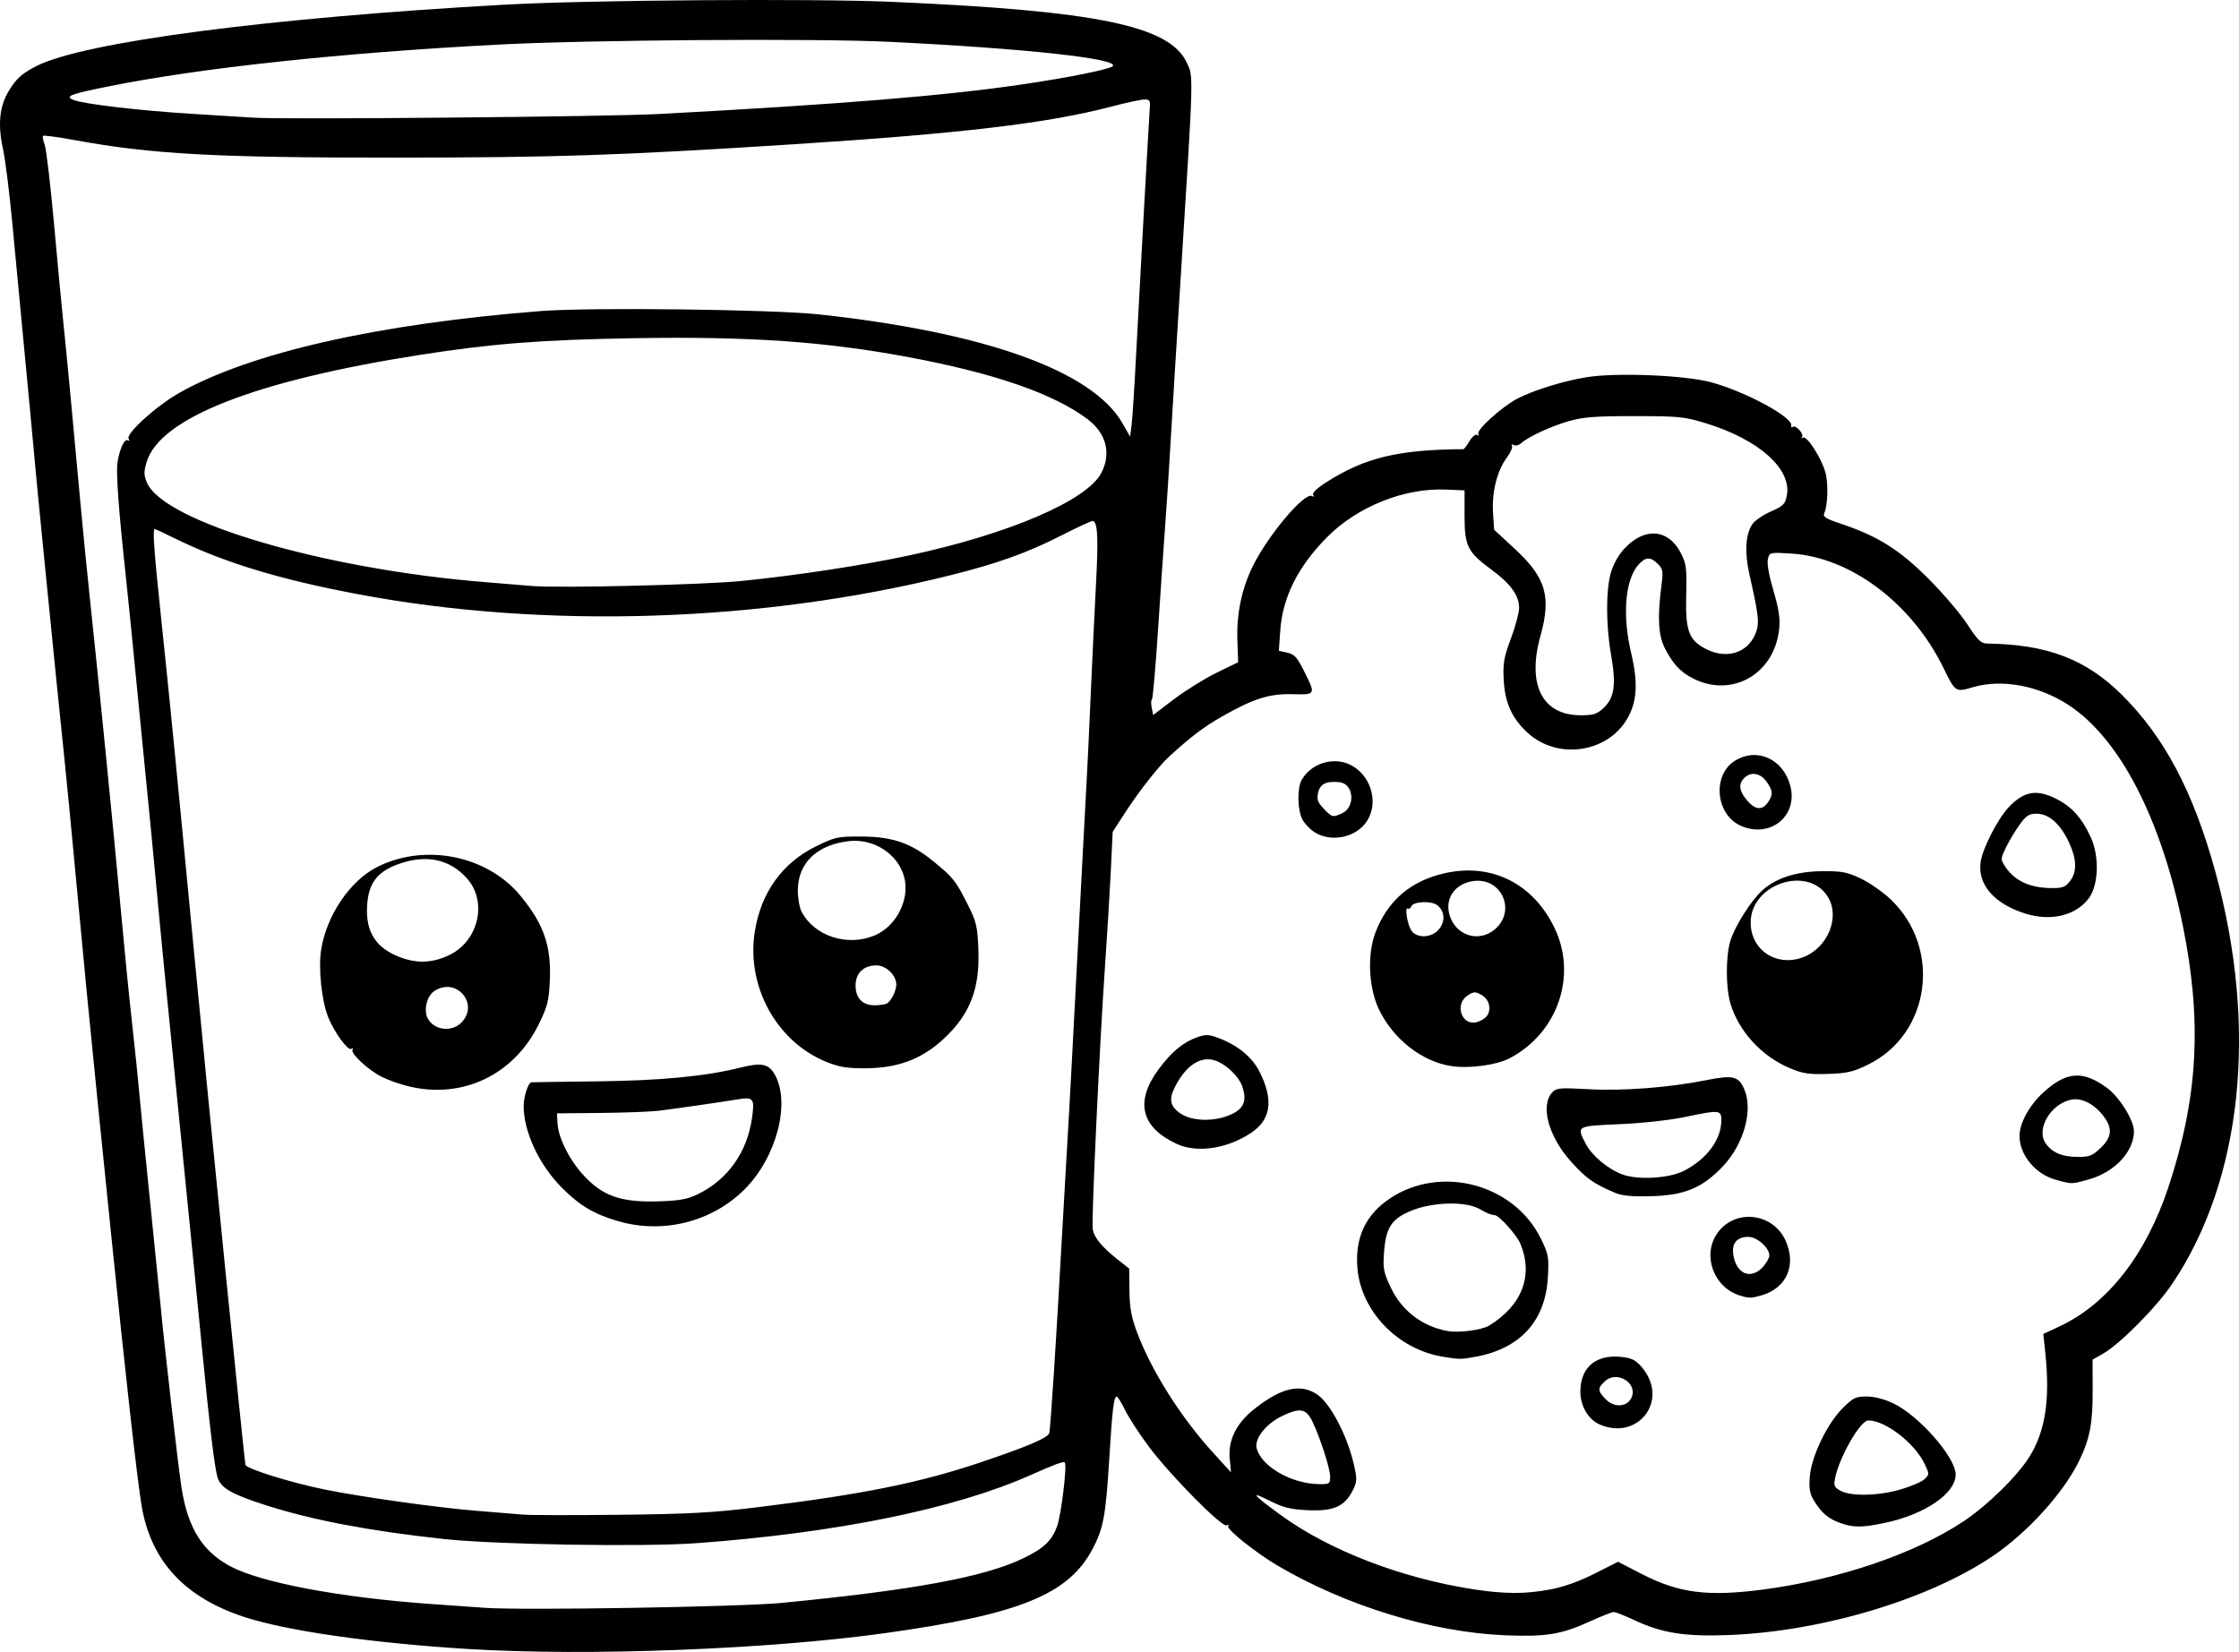 <?xml version="1.0" encoding="UTF-8" standalone="no"?>
<!-- Created with Inkscape (http://www.inkscape.org/) -->

<svg
   width="222.569mm"
   height="164.25mm"
   viewBox="0 0 222.569 164.25"
   version="1.1"
   id="svg1"
   xml:space="preserve"
   xmlns="http://www.w3.org/2000/svg"
   xmlns:svg="http://www.w3.org/2000/svg"><defs
     id="defs1"><clipPath
       clipPathUnits="userSpaceOnUse"
       id="clipPath17"><path
         id="path18"
         style="fill:#ff0000;fill-opacity:1;fill-rule:nonzero;stroke:none;stroke-width:0.265"
         d="M -25.235,37.243 V 270.912 H 238.3 V 37.243 Z M 163.009,61.136 c 1.006,0.01 2.012,0.129 3.007,0.274 0.095,0.012 0.188,0.03 0.283,0.043 1.4,-0.11 2.802,-0.196 4.205,-0.251 1.046,-0.04 2.092,-0.049 3.139,-0.056 1.056,-0.034 2.105,0.112 3.154,0.211 0.839,0.079 1.683,0.092 2.525,0.109 1.194,0.018 2.388,0.022 3.582,0.026 1.478,0.005 2.575,0.376 3.373,0.907 5.815,-0.016 6.055,6.055 -0.154,6.517 -1.171,0.087 -2.342,0.197 -3.518,0.166 -1.766,-0.009 -3.532,-0.019 -5.297,-0.057 -1.643,-0.04 -3.288,-0.093 -4.925,-0.254 -1.294,-0.131 -2.587,-0.268 -3.882,-0.393 -0.127,-0.018 -0.252,-0.04 -0.379,-0.058 -0.296,0.032 -0.607,0.05 -0.937,0.05 h -1.526 -2.65 c -0.333,0 -0.649,-0.018 -0.948,-0.051 -1.016,0.085 -2.03,0.193 -3.048,0.244 -1.672,0.062 -3.343,0.18 -5.016,0.169 -6.446,-0.044 -6.446,-6.545 0,-6.512 1.593,0.008 3.184,-0.105 4.776,-0.164 0.123,-0.007 0.246,-0.019 0.369,-0.03 0.355,-0.159 0.753,-0.289 1.2,-0.379 0.723,-0.302 1.567,-0.523 2.667,-0.512 z" /></clipPath><clipPath
       clipPathUnits="userSpaceOnUse"
       id="clipPath40"><path
         id="path41"
         style="fill:#ff0000;fill-opacity:1;fill-rule:nonzero;stroke:none;stroke-width:0.265"
         d="M -19.272,65.912 V 212.423 H 205.012 V 65.912 Z m 87.23,18.253 c 0.602,-0.005 1.296,0.076 2.08,0.261 2.779,0.656 5.139,2.407 7.503,3.93 2.163,1.483 1.106,0.742 3.171,2.22 5.243,3.75 1.45,9.049 -3.79,5.295 C 75.012,94.502 75.981,95.183 74.013,93.828 72.975,93.159 72.225,92.667 71.188,92.029 70.534,91.628 69.788,91.188 69.117,90.871 64.016,88.465 63.743,84.201 67.958,84.164 Z M 189.154,131.841 c 4.41,-0.007 5.151,4.973 -0.256,6.576 -0.157,0.046 -0.313,0.093 -0.47,0.139 -1.216,0.359 -2.451,0.637 -3.695,0.878 -1.86,0.329 -3.71,0.713 -5.572,1.029 -1.86,0.321 -3.742,0.494 -5.593,0.871 -2.626,0.488 -5.265,0.862 -7.932,1.051 -2.235,0.193 -4.466,0.449 -6.706,0.579 -6.435,0.375 -6.426,-6 0,-6.512 2.05,-0.163 4.096,-0.378 6.145,-0.555 2.456,-0.17 4.885,-0.517 7.303,-0.966 1.871,-0.399 3.78,-0.549 5.66,-0.884 1.858,-0.316 3.703,-0.697 5.559,-1.026 0.998,-0.204 1.994,-0.411 2.97,-0.706 0.16,-0.047 0.319,-0.095 0.479,-0.142 0.773,-0.229 1.477,-0.332 2.107,-0.333 z M -5.753,148.162 c 0.856,-0.025 1.855,0.171 2.957,0.667 1.863,0.838 3.39,2.214 4.902,3.556 4.821,4.279 0.463,9.164 -4.335,4.859 -1.076,-0.965 -2.14,-2 -3.479,-2.591 -4.792,-2.115 -3.755,-6.383 -0.045,-6.492 z m 81.81,13.64 c 1.098,0.023 2.406,0.557 3.718,1.808 0.829,0.79 1.644,1.596 2.453,2.409 1.493,1.5 1.985,2.996 1.83,4.176 1.492,0.035 3.032,1.431 3.386,4.364 l 0.054,0.449 c 0.774,6.4 -5.725,7.172 -6.466,0.768 -0.011,-0.099 -0.023,-0.198 -0.035,-0.297 -0.138,-1.196 -0.026,-2.2 0.251,-3.001 -1.083,-0.041 -2.359,-0.582 -3.636,-1.866 -0.805,-0.809 -1.616,-1.612 -2.442,-2.398 -3.356,-3.194 -1.92,-6.472 0.886,-6.413 z m -60.033,6.896 c 1.003,0.036 2.189,0.489 3.432,1.515 1.409,1.163 2.99,2.109 4.528,3.091 1.61,1.01 3.261,1.95 4.938,2.844 5.688,3.033 2.616,8.785 -3.068,5.744 -1.824,-0.976 -3.623,-1.997 -5.374,-3.1 -1.732,-1.107 -3.504,-2.183 -5.091,-3.494 -3.728,-3.078 -2.372,-6.708 0.636,-6.599 z" /></clipPath><clipPath
       clipPathUnits="userSpaceOnUse"
       id="clipPath86"><path
         id="path87"
         style="fill:#ff0000;fill-opacity:1;fill-rule:nonzero;stroke:none;stroke-width:0.265"
         d="M 114.73,75.258 V 249.265 H 351.201 V 75.258 Z m 48.224,8.32 c 6.446,-0.039 6.304,5.165 0,6.512 -0.813,0.174 -1.54,0.717 -2.247,1.133 -0.809,0.545 -0.407,0.264 -1.204,0.843 -1.746,1.27 -3.327,1.503 -4.475,1.131 -0.209,0.2 -0.416,0.403 -0.625,0.602 -0.488,0.499 -0.985,0.989 -1.466,1.495 -4.438,4.675 -9.168,0.167 -4.714,-4.492 0.561,-0.587 1.135,-1.161 1.708,-1.736 1.328,-1.253 2.695,-2.489 4.459,-3.087 0.954,-0.323 1.804,-0.459 2.536,-0.448 0.193,0.003 0.375,0.019 0.552,0.041 1.698,-0.993 3.451,-1.981 5.476,-1.994 z m 85.156,17.536 c 2.694,-0.072 4.702,3.817 1.27,6.929 -0.14,0.127 -0.28,0.254 -0.42,0.38 -4.775,4.331 -7.552,0.339 -4.067,-5.084 0.008,-0.012 0.016,-0.025 0.024,-0.037 0.98,-1.525 2.139,-2.16 3.194,-2.188 z m -25.824,41.776 c 0.757,-0.01 1.699,0.425 2.663,1.473 0.339,0.369 0.639,0.768 0.937,1.169 1.382,1.854 1.101,3.478 0.138,4.149 0.556,0.584 1.07,1.368 1.458,2.462 0.389,1.096 0.564,2.248 0.718,3.398 0.15,0.331 0.287,0.691 0.407,1.088 0.449,1.49 0.6,3.048 0.77,4.589 0.709,6.407 -5.769,7.121 -6.472,0.713 -0.093,-0.849 -0.174,-1.704 -0.328,-2.545 -0.35,-0.65 -0.623,-1.447 -0.75,-2.438 -0.108,-0.844 -0.202,-1.7 -0.442,-2.519 -0.846,-2.883 -0.04,-4.875 1.273,-5.586 -0.161,-0.17 -0.319,-0.36 -0.474,-0.572 -0.161,-0.22 -0.332,-0.432 -0.492,-0.652 -1.847,-2.531 -1.074,-4.707 0.593,-4.729 z m -94.298,13.526 c 1.86,-0.056 3.519,2.228 2.719,5.971 -0.477,2.233 -0.591,4.528 -0.743,6.801 -0.118,2.091 -0.064,1.068 -0.163,3.069 -0.319,6.438 -6.823,6.116 -6.503,-0.322 0.103,-2.069 0.046,-1.009 0.17,-3.182 0.195,-2.897 0.319,-5.85 1.143,-8.651 0.739,-2.512 2.105,-3.647 3.378,-3.685 z m 212.175,26.376 c 0.044,-0.001 0.089,-7.9e-4 0.133,0.001 0.977,0.041 2.03,0.848 2.532,2.63 0.649,2.302 0.721,4.744 0.899,7.12 0.039,0.481 0.079,0.963 0.118,1.444 0.371,4.543 -4.219,4.918 -4.589,0.375 -0.04,-0.492 -0.08,-0.983 -0.12,-1.475 -0.09,-1.209 -0.132,-1.839 -0.245,-3.045 -0.08,-0.843 -0.111,-1.808 -0.323,-2.642 -0.028,-0.109 -0.071,-0.214 -0.107,-0.321 -0.829,-2.487 0.332,-4.046 1.703,-4.087 z m -212.358,14.284 c 1.291,-0.098 2.87,0.694 4.157,2.74 1.04,1.654 2.071,3.314 3.161,4.935 1.357,1.934 2.829,3.797 4.611,5.361 1.88,1.728 3.803,3.409 5.743,5.068 1.665,1.399 3.371,2.741 5.199,3.924 1.575,1.03 3.138,2.1 4.839,2.915 1.603,0.79 3.197,1.599 4.826,2.336 1.668,0.817 3.338,1.641 5.077,2.299 1.421,0.533 2.858,1.026 4.291,1.528 1.108,0.365 2.225,0.705 3.37,0.929 1.213,0.286 2.441,0.51 3.672,0.704 1.154,0.145 2.303,0.323 3.471,0.216 1.092,-0.032 2.187,-0.06 3.272,-0.197 0.94,-0.137 1.873,-0.315 2.81,-0.47 1.113,-0.249 2.225,-0.498 3.349,-0.697 1.094,-0.191 2.163,-0.493 3.257,-0.687 1.175,-0.197 2.342,-0.44 3.508,-0.683 1.504,-0.359 3.001,-0.744 4.508,-1.092 1.062,-0.277 2.093,-0.643 3.085,-1.116 0.924,-0.417 1.834,-0.864 2.768,-1.257 0.853,-0.327 1.673,-0.731 2.489,-1.141 0.669,-0.347 1.349,-0.669 1.956,-1.122 0.662,-0.474 1.351,-0.917 2.067,-1.306 0.492,-0.315 0.975,-0.647 1.478,-0.938 0.549,-0.417 1.086,-0.851 1.651,-1.248 0.421,-0.309 0.788,-0.739 1.208,-1.067 0.446,-0.424 0.917,-0.819 1.34,-1.267 0.311,-0.401 0.667,-0.769 0.869,-1.238 0.368,-0.792 0.76,-1.581 1.318,-2.259 0.47,-0.713 0.936,-1.428 1.356,-2.173 0.547,-0.896 1.095,-1.794 1.499,-2.766 0.237,-0.529 0.469,-1.062 0.682,-1.601 -0.067,-0.346 -0.115,-0.716 -0.138,-1.114 -0.041,-0.69 -0.077,-1.38 -0.155,-2.067 -0.386,-3.403 1.247,-5.225 2.977,-5.226 1.494,-5.3e-4 3.044,1.381 3.444,4.251 0.794,0.943 1.163,2.545 0.57,4.689 -0.357,1.29 -0.892,2.515 -1.439,3.733 -0.514,1.221 -1.193,2.359 -1.879,3.488 -0.459,0.808 -0.966,1.585 -1.475,2.362 -0.365,0.424 -0.616,0.887 -0.84,1.393 -0.389,0.935 -1.026,1.719 -1.639,2.512 -0.584,0.745 -1.317,1.345 -1.998,1.996 -0.613,0.544 -1.202,1.108 -1.853,1.607 -0.519,0.371 -1.027,0.756 -1.526,1.154 -0.63,0.428 -1.276,0.832 -1.915,1.247 -0.604,0.352 -1.217,0.688 -1.778,1.108 -0.867,0.644 -1.826,1.136 -2.782,1.632 -1.017,0.521 -2.053,1.004 -3.116,1.425 -0.824,0.364 -1.637,0.755 -2.459,1.127 -1.312,0.624 -2.683,1.092 -4.082,1.472 -1.563,0.364 -3.117,0.761 -4.678,1.135 -1.307,0.279 -2.618,0.546 -3.936,0.77 -1.069,0.212 -2.124,0.482 -3.196,0.676 -1.032,0.181 -2.051,0.412 -3.073,0.641 -1.092,0.194 -2.185,0.395 -3.282,0.558 -1.335,0.182 -2.683,0.223 -4.027,0.263 -1.502,0.113 -2.991,-0.077 -4.478,-0.264 -1.454,-0.214 -2.897,-0.494 -4.329,-0.822 -1.333,-0.269 -2.635,-0.663 -3.927,-1.084 -1.52,-0.529 -3.041,-1.054 -4.549,-1.619 -1.937,-0.729 -3.798,-1.64 -5.655,-2.548 -1.634,-0.738 -3.231,-1.551 -4.839,-2.342 -1.94,-0.928 -3.73,-2.131 -5.527,-3.306 -2.044,-1.325 -3.959,-2.823 -5.823,-4.387 -2.014,-1.722 -4.01,-3.466 -5.961,-5.259 -2.127,-1.878 -3.898,-4.099 -5.529,-6.408 -1.158,-1.711 -2.249,-3.468 -3.349,-5.217 -2.145,-3.411 -0.796,-6.043 1.355,-6.206 z m 67.154,37.629 c 1.447,0.002 3.124,1.216 4.025,3.888 0.122,0.362 0.049,0.139 0.212,0.673 1.888,6.163 -4.339,8.07 -6.226,1.907 -0.191,-0.625 -0.09,-0.292 -0.304,-1.001 -1.046,-3.472 0.432,-5.47 2.292,-5.467 z" /></clipPath><clipPath
       clipPathUnits="userSpaceOnUse"
       id="clipPath97"><path
         id="path98"
         style="fill:#ff0000;fill-opacity:1;fill-rule:nonzero;stroke:none;stroke-width:0.265"
         d="M 223.024,80.593 V 256.792 H 467.432 V 80.593 Z m 92.787,36.018 c 3.081,0.09 3.337,3.561 -0.491,4.68 -1.185,0.347 -2.309,0.873 -3.442,1.358 -4.191,1.791 -6.001,-2.443 -1.81,-4.234 1.394,-0.596 2.78,-1.24 4.253,-1.619 0.552,-0.142 1.05,-0.198 1.49,-0.186 z m -38.889,2.667 c 2.56,-0.056 3.303,2.983 0.024,4.705 -2.837,1.49 -5.649,3.031 -8.466,4.558 -3.159,1.707 -6.299,3.447 -9.386,5.28 -3.919,2.327 -6.271,-1.634 -2.35,-3.959 3.14,-1.862 6.33,-3.635 9.542,-5.369 2.862,-1.551 5.717,-3.117 8.601,-4.628 0.757,-0.397 1.444,-0.574 2.035,-0.587 z m -26.273,28.036 c 1.146,2.5e-4 2.347,1.139 2.467,3.415 0.204,3.867 0.89,7.694 1.55,11.504 1.057,5.644 2.037,11.302 2.753,17.001 0.451,3.595 0.565,4.985 0.916,8.557 0.443,4.818 0.606,9.654 0.748,14.487 0.134,4.556 -4.469,4.691 -4.602,0.135 -0.138,-4.728 -0.296,-9.459 -0.728,-14.171 -0.344,-3.501 -0.455,-4.868 -0.897,-8.39 -0.707,-5.643 -1.681,-11.245 -2.727,-16.834 -0.703,-4.068 -1.436,-8.157 -1.617,-12.289 -0.1,-2.277 0.991,-3.415 2.137,-3.415 z" /></clipPath><clipPath
       clipPathUnits="userSpaceOnUse"
       id="clipPath124"><path
         id="path125"
         style="fill:#ff0000;fill-opacity:1;fill-rule:nonzero;stroke:none;stroke-width:0.265"
         d="M 213.922,2.521 V 209.677 H 482.056 V 2.521 Z M 472.522,59.981 c 1.145,-1.6e-4 2.26,1.139 2.209,3.417 -0.04,1.768 -0.296,3.518 -0.633,5.251 -0.32,1.662 -0.908,3.246 -1.474,4.834 -0.395,1.048 -0.733,2.114 -1.154,3.152 -0.257,0.578 -0.137,0.308 -0.361,0.812 -1.85,4.166 -6.059,2.296 -4.208,-1.869 0.207,-0.465 0.106,-0.241 0.301,-0.673 0.397,-0.978 0.709,-1.985 1.085,-2.971 0.491,-1.373 1.011,-2.739 1.292,-4.176 0.288,-1.438 0.498,-2.893 0.546,-4.36 0.074,-2.278 1.25,-3.417 2.396,-3.417 z m -117.567,85.493 c 1.803,0.042 2.699,2.303 0.556,4.644 -0.463,0.506 -0.893,1.042 -1.329,1.571 -2.898,3.518 -6.452,0.591 -3.554,-2.927 0.53,-0.643 1.052,-1.296 1.627,-1.9 0.884,-0.929 1.771,-1.343 2.522,-1.385 0.06,-0.003 0.119,-0.004 0.177,-0.003 z m -27.825,5.114 c 3.772,0.059 3.987,4.112 -0.257,4.616 -1.218,0.144 -2.43,0.319 -3.633,0.558 -4.471,0.887 -4.963,-3.609 -0.508,-4.576 1.187,-0.258 2.392,-0.41 3.597,-0.554 0.283,-0.034 0.551,-0.047 0.802,-0.043 z m 20.193,1.172 c 1.747,0.053 2.68,2.012 0.705,4.318 -0.836,0.976 -1.747,1.879 -2.686,2.754 1.272,0.771 1.307,2.851 -1.05,4.402 -0.077,0.051 -0.153,0.101 -0.23,0.152 -2.33,1.534 -4.183,0.681 -4.395,-0.782 -2.217,0.087 -3.192,-2.529 -0.424,-4.625 0.308,-0.233 0.616,-0.466 0.924,-0.7 1.467,-1.241 2.887,-2.537 4.178,-3.964 0.956,-1.056 1.963,-1.52 2.807,-1.554 0.058,-0.002 0.115,-0.003 0.172,-0.001 z m -93.763,10.44 c 0.195,-0.001 0.399,0.007 0.611,0.027 0.446,0.041 0.894,0.063 1.342,0.088 4.551,0.247 4.3,4.847 -0.251,4.598 -0.517,-0.028 -1.033,-0.055 -1.548,-0.104 -4.325,-0.41 -4.113,-4.58 -0.153,-4.609 z m 73.568,2.269 c 0.065,-7.9e-4 0.129,-7.9e-4 0.192,5.3e-4 3.772,0.083 3.961,4.135 -0.285,4.614 -1.182,0.133 -2.367,0.287 -3.559,0.272 -4.558,-0.056 -4.558,-4.655 0,-4.604 1.019,0.011 2.032,-0.129 3.042,-0.243 0.212,-0.024 0.416,-0.037 0.61,-0.039 z" /></clipPath></defs><g
     id="layer1"
     transform="translate(-237.343,-16.751)"><path
       style="fill:#000000"
       d="m 283.975,180.715 c -9.645,-0.591 -18.085,-1.797 -22.357,-3.193 -5.887,-1.924 -9.236,-5.525 -10.179,-10.946 -0.439,-2.524 -1.593,-12.789 -3.063,-27.245 -0.592,-5.821 -1.185,-11.655 -1.319,-12.965 -0.731,-7.176 -1.409,-14.158 -2.119,-21.828 -0.438,-4.729 -0.972,-10.266 -1.187,-12.303 -0.215,-2.037 -0.569,-5.49 -0.787,-7.673 -0.217,-2.183 -0.758,-7.6 -1.202,-12.039 -0.444,-4.438 -0.921,-9.379 -1.062,-10.98 -0.14,-1.601 -0.554,-6.006 -0.92,-9.79 -0.366,-3.784 -0.902,-9.439 -1.19,-12.568 -0.289,-3.129 -0.717,-6.565 -0.952,-7.637 -0.522,-2.381 -0.352,-4.187 0.535,-5.685 0.754,-1.272 1.33,-1.799 2.781,-2.539 4.693,-2.394 23.062,-4.804 46.594,-6.111 8.301,-0.461 30.62,-0.622 38.497,-0.278 20.273,0.887 27.486,2.362 29.238,5.981 0.713,1.473 0.734,0.659 -0.548,21.032 -0.444,7.058 -0.915,14.737 -1.047,17.066 -0.132,2.328 -0.36,5.841 -0.507,7.805 -0.147,1.965 -0.47,6.668 -0.716,10.451 -0.246,3.784 -0.522,6.939 -0.612,7.011 -0.091,0.073 -0.1,0.454 -0.021,0.847 l 0.143,0.714 2.077,-1.578 c 1.142,-0.868 3.043,-2.047 4.223,-2.622 l 2.146,-1.044 -0.076,-2.197 c -0.091,-2.636 0.438,-5.145 1.561,-7.41 1.532,-3.087 5.151,-7.359 5.863,-6.919 0.177,0.109 0.221,0.062 0.109,-0.118 -0.114,-0.184 0.397,-0.673 1.315,-1.26 3.809,-2.437 7.17,-3.247 13.615,-3.282 0.078,-4.3e-4 0.354,-0.36 0.613,-0.799 0.263,-0.445 0.599,-0.72 0.759,-0.621 0.162,0.1 0.213,0.056 0.115,-0.102 -0.224,-0.363 2.31,-2.665 3.816,-3.468 1.594,-0.849 4.613,-1.789 6.97,-2.169 2.969,-0.479 9.811,-0.195 12.384,0.513 3.477,0.958 8.167,3.506 7.936,4.312 -0.04,0.14 0.033,0.189 0.163,0.109 0.319,-0.197 1.153,0.754 0.902,1.03 -0.109,0.121 -0.062,0.141 0.105,0.046 0.381,-0.218 1.783,1.946 2.215,3.418 0.316,1.078 0.26,3.305 -0.103,4.106 -0.154,0.34 0.161,0.54 1.607,1.022 3.674,1.224 5.835,2.572 8.697,5.424 1.465,1.46 3.224,3.519 3.908,4.574 1.036,1.597 1.365,1.92 1.966,1.929 6.003,0.087 9.838,1.55 13.432,5.123 4.222,4.199 7.098,9.654 9.274,17.59 4.251,15.506 2.671,30.593 -4.288,40.945 -1.573,2.339 -5.228,6.023 -6.921,6.974 l -1.001,0.563 0.008,3.093 c 0.009,3.305 -0.292,4.834 -1.388,7.061 -1.538,3.124 -5.066,7.013 -8.466,9.332 -6.361,4.338 -16.979,7.534 -26.253,7.9 -4.424,0.175 -6.672,-0.178 -9.464,-1.484 -0.94,-0.44 -1.857,-0.799 -2.038,-0.799 -0.181,0 -1.21,0.404 -2.285,0.897 -2.891,1.327 -4.387,1.577 -8.474,1.415 -7.265,-0.287 -15.876,-2.927 -22.708,-6.962 -2.096,-1.238 -5.044,-3.591 -4.864,-3.882 0.104,-0.169 0.048,-0.204 -0.141,-0.087 -0.429,0.265 -5.552,-4.914 -7.722,-7.806 -0.936,-1.248 -2,-2.88 -2.364,-3.628 -0.364,-0.747 -0.745,-1.364 -0.848,-1.369 -0.287,-0.016 -0.445,1.312 -0.75,6.325 -0.334,5.481 -0.579,6.794 -1.64,8.808 -2.392,4.539 -7.244,6.515 -20.574,8.377 -11.624,1.624 -29.605,2.315 -41.407,1.591 z m 31.089,-4.592 c 13.056,-1.265 20.088,-2.56 23.945,-4.41 2.07,-0.993 2.866,-1.733 3.402,-3.164 0.407,-1.086 1.009,-5.969 0.787,-6.38 -0.088,-0.163 -0.997,0.169 -3.395,1.241 -7.51,3.354 -19.263,5.753 -33.205,6.776 -5.289,0.388 -19.962,0.147 -25.135,-0.413 -7.373,-0.798 -12.969,-1.858 -17.607,-3.333 -3.419,-1.087 -4.536,-1.717 -4.874,-2.746 -0.301,-0.918 -0.796,-5.034 -1.609,-13.382 -0.305,-3.129 -0.657,-6.701 -0.783,-7.938 -0.126,-1.237 -0.708,-7.071 -1.294,-12.965 -0.586,-5.894 -1.246,-12.502 -1.466,-14.684 -0.221,-2.183 -0.644,-6.588 -0.94,-9.79 -0.296,-3.201 -0.774,-8.143 -1.061,-10.98 -0.287,-2.838 -0.762,-7.66 -1.054,-10.716 -0.293,-3.056 -0.706,-7.164 -0.919,-9.128 -0.721,-6.655 -0.993,-10.39 -0.83,-11.406 0.216,-1.35 0.703,-2.374 1.032,-2.171 0.154,0.095 0.185,0.032 0.073,-0.148 -0.312,-0.506 2.764,-3.296 5.053,-4.583 7.116,-4.002 19.726,-6.853 35.937,-8.126 4.876,-0.383 23.065,-0.162 27.649,0.336 16.527,1.794 27.183,5.621 30.158,10.831 l 0.754,1.32 0.148,-1.162 c 0.081,-0.639 0.274,-3.603 0.427,-6.586 0.295,-5.748 1.269,-23.308 1.379,-24.871 0.059,-0.834 -5.1e-4,-0.923 -0.592,-0.898 -0.361,0.015 -1.848,0.34 -3.304,0.721 -6.295,1.648 -14.956,2.671 -31.616,3.734 -17.367,1.108 -23.43,1.311 -39.423,1.321 -17.908,0.012 -24.284,-0.337 -31.961,-1.746 -1.644,-0.302 -3.047,-0.492 -3.116,-0.422 -0.07,0.07 0.003,0.468 0.161,0.885 0.158,0.417 0.577,3.975 0.931,7.908 0.354,3.933 0.759,8.222 0.9,9.531 0.258,2.389 0.965,9.857 1.728,18.256 0.225,2.474 0.644,6.701 0.931,9.393 0.901,8.442 2.386,23.394 3.049,30.692 0.35,3.856 0.87,9.095 1.155,11.642 0.285,2.547 0.594,5.523 0.687,6.615 0.093,1.091 0.578,5.973 1.077,10.848 0.499,4.875 0.968,9.518 1.042,10.319 0.371,4.021 1.803,16.492 2.117,18.426 0.639,3.945 2.084,6.247 4.847,7.72 3.047,1.624 10.931,3.106 19.893,3.74 2.256,0.159 4.696,0.333 5.424,0.385 3.703,0.267 25.412,-0.095 29.501,-0.491 z m 76.375,-1.332 c 1.345,-0.253 2.895,-0.806 4.41,-1.574 l 2.336,-1.183 2.294,1.186 c 3.747,1.937 6.598,2.306 12.16,1.572 7.54,-0.995 15.099,-3.574 19.923,-6.799 2.349,-1.57 5.284,-4.442 6.487,-6.348 1.598,-2.531 2.095,-5.688 1.619,-10.276 l -0.206,-1.984 1.589,-0.743 c 4.805,-2.246 8.608,-7.106 10.845,-13.858 2.95,-8.903 3.365,-16.462 1.429,-26.012 -2.153,-10.621 -6.248,-18.547 -11.308,-21.89 -2.954,-1.951 -6.637,-2.649 -9.533,-1.808 -1.776,0.516 -1.75,0.533 -2.978,-1.967 -3.133,-6.384 -9.215,-10.948 -15.074,-11.314 -2.168,-0.135 -2.181,-0.132 -2.351,0.545 -0.106,0.422 0.102,1.611 0.547,3.123 0.541,1.84 0.683,2.782 0.576,3.819 -0.464,4.491 -4.694,6.912 -8.589,4.915 -1.228,-0.63 -1.953,-1.404 -2.753,-2.941 -0.671,-1.288 -0.776,-3.087 -0.366,-6.25 0.189,-1.457 0.153,-1.677 -0.353,-2.183 -0.717,-0.717 -1.198,-0.711 -1.882,0.023 -1.367,1.467 -1.678,5.044 -0.769,8.852 0.719,3.013 0.581,4.944 -0.475,6.653 -2.039,3.298 -6.883,3.934 -9.792,1.287 -1.56,-1.419 -2.277,-2.975 -2.4,-5.203 -0.095,-1.732 -0.004,-2.273 0.709,-4.19 0.45,-1.21 0.818,-2.58 0.817,-3.043 -0.001,-1.237 -0.834,-2.399 -2.705,-3.774 -2.429,-1.786 -2.718,-2.36 -2.718,-5.401 v -2.515 l -1.845,-0.08 c -4.131,-0.178 -8.779,1.677 -11.801,4.711 -2.893,2.904 -4.443,5.988 -4.674,9.296 l -0.141,2.022 0.837,0.184 c 0.684,0.15 0.977,0.461 1.599,1.693 1.263,2.502 1.265,2.499 -1.056,2.437 -2.331,-0.062 -3.892,0.432 -7.057,2.236 -1.78,1.014 -3.149,2.053 -5.221,3.96 -1.036,0.954 -2.965,3.402 -4.306,5.465 l -1.316,2.026 -0.18,3.795 c -0.099,2.087 -0.358,6.355 -0.576,9.484 -0.532,7.628 -1.361,25.296 -1.229,26.192 0.125,0.849 0.887,1.788 2.473,3.042 l 1.156,0.915 0.025,2.19 c 0.019,1.681 0.189,2.63 0.733,4.088 1.458,3.908 4.369,8.509 7.671,12.124 l 1.692,1.852 -0.13,-1.364 c -0.174,-1.825 0.662,-3.52 2.427,-4.917 2.644,-2.094 4.488,-2.553 6.161,-1.533 1.372,0.836 3.135,4.183 3.792,7.197 0.295,1.352 0.276,1.597 -0.187,2.489 -0.801,1.544 -1.921,2.02 -4.456,1.894 -1.737,-0.086 -2.425,-0.261 -3.836,-0.972 -1.953,-0.985 -1.628,-0.583 1.191,1.469 4.794,3.491 11.94,6.249 19.06,7.355 3.164,0.492 5.21,0.499 7.706,0.029 z m 28.845,-6.607 c -1.194,-0.426 -1.851,-0.98 -2.601,-2.194 -0.439,-0.711 -0.528,-1.199 -0.438,-2.399 0.151,-2.006 1.712,-5.269 3.261,-6.818 1.044,-1.044 1.302,-1.171 2.385,-1.171 0.753,0 1.757,0.257 2.646,0.677 2.558,1.21 6.208,5.374 6.208,7.082 0,1.88 -3.043,3.963 -7.019,4.805 -2.259,0.479 -3.137,0.482 -4.442,0.017 z m 6.008,-3.343 c 1.034,-0.303 2.101,-0.766 2.371,-1.027 0.474,-0.459 0.475,-0.508 0.014,-1.479 -0.998,-2.103 -3.901,-4.351 -5.618,-4.351 -0.79,0 -2.879,3.64 -3.3,5.75 -0.148,0.744 -0.076,0.906 0.55,1.246 1.049,0.569 3.784,0.505 5.983,-0.14 z m -29.93,-6.455 c -1.134,-0.493 -1.921,-1.83 -1.922,-3.263 -0.002,-2.6 1.787,-3.907 4.621,-3.375 0.703,0.132 1.155,0.461 1.737,1.263 2.335,3.224 -0.758,6.974 -4.435,5.375 z m 3.162,-2.673 c 0.654,-1.435 -1.45,-2.736 -2.638,-1.63 -0.756,0.704 -0.747,0.936 0.071,1.79 0.836,0.873 2.133,0.792 2.567,-0.16 z m -18.844,-4.081 c -4.415,-0.759 -8.013,-4.499 -8.396,-8.729 -0.278,-3.061 0.798,-5.381 3.249,-7.008 5.052,-3.353 12.306,-1.418 14.97,3.993 0.771,1.566 0.819,1.829 0.707,3.869 -0.236,4.293 -2.712,7.047 -7.085,7.876 -1.549,0.294 -1.73,0.294 -3.446,-0.001 z m 4.712,-3.091 c 3.277,-2.023 4.396,-4.989 3.075,-8.152 -0.343,-0.823 -2.065,-2.752 -2.508,-2.81 -0.507,-0.067 -0.666,-0.131 -1.575,-0.638 -1.376,-0.768 -4.63,-0.679 -6.74,0.184 -1.977,0.809 -2.544,1.678 -2.722,4.173 -0.115,1.606 -0.042,1.97 0.703,3.531 1.073,2.249 3.106,3.799 5.585,4.259 1.143,0.212 3.441,-0.088 4.183,-0.546 z m 24.913,-2.976 c -2.583,-0.785 -3.767,-3.943 -2.297,-6.128 1.705,-2.535 5.546,-2.162 6.829,0.663 1.112,2.449 0.097,4.749 -2.407,5.451 -1.051,0.295 -1.197,0.296 -2.125,0.014 z m 2.27,-2.832 c 0.357,-0.385 0.649,-0.903 0.649,-1.152 0,-0.77 -1.218,-1.852 -2.085,-1.852 -1.143,0 -1.675,0.644 -1.491,1.803 0.302,1.9 1.735,2.488 2.928,1.201 z m -14.829,-7.442 c -2.059,-0.901 -2.734,-1.383 -4.202,-3.006 -2.306,-2.548 -3.135,-5.687 -1.843,-6.979 0.377,-0.377 0.852,-0.412 3.505,-0.258 3.386,0.196 8.088,-0.162 11.714,-0.892 2.706,-0.545 3.267,-0.407 3.832,0.945 0.863,2.065 -0.065,5.396 -2.11,7.576 -2.048,2.184 -3.833,2.931 -7.192,3.012 -2.046,0.05 -2.886,-0.041 -3.704,-0.399 z m 7.011,-2.136 c 2.272,-1.178 3.685,-3.09 3.698,-5.002 0.007,-1.052 -0.172,-1.067 -3.698,-0.326 -1.42,0.299 -4.211,0.603 -6.416,0.699 -4.326,0.189 -4.281,0.163 -3.383,1.923 0.603,1.181 2.182,2.514 3.629,3.064 1.552,0.59 4.695,0.407 6.17,-0.358 z m 36.963,0.905 c -2.029,-0.546 -3.626,-2.467 -3.626,-4.362 0,-1.29 1,-3.097 2.421,-4.374 2.276,-2.047 3.865,-2.153 6.26,-0.417 1.243,0.901 2.69,3.217 2.694,4.314 0.007,2.016 -1.907,4.073 -4.457,4.788 -1.771,0.497 -1.644,0.495 -3.292,0.052 z m 4.425,-3.16 c 1.117,-1.053 1.217,-1.937 0.353,-3.105 -0.919,-1.243 -2.176,-1.91 -3.227,-1.713 -2.029,0.381 -3.542,2.878 -2.607,4.304 0.614,0.937 1.625,1.383 3.165,1.395 1.2,0.009 1.488,-0.1 2.315,-0.881 z m -91.792,-0.397 c -3.575,-1.63 -4.221,-4.198 -1.861,-7.403 1.294,-1.758 2.459,-2.725 3.888,-3.228 0.834,-0.294 1.136,-0.278 2.163,0.115 1.865,0.712 3.272,1.878 4,3.314 1.425,2.811 1.151,4.775 -0.851,6.101 -2.366,1.567 -5.339,2.013 -7.338,1.102 z m 5.348,-2.934 c 1.293,-0.587 1.608,-1.352 1.141,-2.767 -0.324,-0.982 -1.517,-2.155 -2.618,-2.573 -1.438,-0.547 -2.932,0.38 -4.038,2.505 -0.692,1.329 -0.559,2.013 0.536,2.749 1.153,0.775 3.377,0.813 4.979,0.086 z m 55.6,-4.594 c -2.832,-1.189 -5.101,-3.647 -5.94,-6.435 -0.471,-1.566 -0.48,-4.681 -0.017,-6.218 0.438,-1.457 2.036,-3.993 3.164,-5.023 1.373,-1.254 3.418,-1.91 6.006,-1.926 1.945,-0.012 2.461,0.088 3.818,0.739 0.863,0.414 2.182,1.332 2.931,2.04 5.129,4.851 3.99,13.39 -2.192,16.435 -1.511,0.744 -2.091,0.88 -4.021,0.942 -1.883,0.061 -2.502,-0.031 -3.748,-0.554 z m 1.277,-11.045 c 2.445,-0.924 3.705,-3.972 2.475,-5.99 -1.954,-3.205 -7.686,-1.313 -7.683,2.536 0.002,2.746 2.571,4.449 5.207,3.453 z m -34.934,10.824 c -2.953,-0.431 -5.869,-2.729 -7.264,-5.722 -0.987,-2.118 -1.13,-5.373 -0.33,-7.506 1.202,-3.204 3.497,-5.182 6.907,-5.952 4.654,-1.051 8.801,1.022 10.925,5.463 2.27,4.745 0.292,10.451 -4.489,12.943 -1.289,0.672 -3.976,1.034 -5.75,0.775 z m 3.477,-4.952 c 0.523,-0.66 0.277,-1.688 -0.51,-2.127 -0.624,-0.349 -0.769,-0.342 -1.389,0.064 -1.304,0.854 -0.605,2.995 0.867,2.654 0.38,-0.088 0.844,-0.354 1.032,-0.591 z m -4.712,-8.688 c 0.63,-0.801 0.541,-1.793 -0.212,-2.372 -0.574,-0.441 -2.369,-0.361 -2.552,0.113 -0.076,0.199 -0.234,0.304 -0.35,0.232 -0.376,-0.233 -0.009,1.802 0.411,2.28 0.642,0.729 2.032,0.599 2.703,-0.253 z m 5.521,0.048 c 2.175,-1.83 0.691,-5.187 -2.125,-4.809 -1.862,0.25 -2.897,1.785 -2.34,3.473 0.654,1.982 2.898,2.654 4.465,1.335 z m 52.768,-1.567 c -3.11,-0.972 -4.778,-2.88 -4.472,-5.114 0.184,-1.34 1.677,-4.275 2.767,-5.44 1.527,-1.631 2.793,-1.856 4.779,-0.849 1.524,0.772 2.524,1.89 3.403,3.802 0.875,1.903 0.785,4.756 -0.191,6.067 -1.281,1.72 -3.756,2.324 -6.285,1.534 z m 4.403,-3.224 c 0.735,-0.934 0.694,-2.202 -0.127,-3.937 -0.849,-1.795 -1.971,-2.774 -3.18,-2.774 -0.754,0 -1.034,0.18 -1.686,1.08 -0.43,0.594 -1.038,1.609 -1.351,2.255 -0.55,1.136 -0.553,1.199 -0.101,1.897 0.917,1.413 2.413,2.126 4.526,2.157 1.177,0.017 1.447,-0.078 1.918,-0.677 z m -75.043,-4.848 c -0.466,-0.284 -1.031,-0.873 -1.257,-1.309 -0.485,-0.938 -0.524,-3.096 -0.07,-3.905 0.918,-1.637 3.103,-2.34 4.788,-1.541 2.06,0.977 2.907,3.684 1.743,5.567 -1.024,1.657 -3.506,2.224 -5.204,1.188 z m 2.693,-1.908 c 1.347,-0.614 1.176,-2.923 -0.229,-3.084 -1.327,-0.153 -1.957,0.151 -2.151,1.037 -0.148,0.673 -0.049,0.954 0.558,1.588 0.835,0.872 0.889,0.885 1.823,0.46 z m 39.666,1.255 c -2.546,-1.108 -2.903,-5.08 -0.584,-6.494 2.203,-1.343 4.801,-0.139 5.484,2.543 0.759,2.977 -2.009,5.209 -4.9,3.951 z m 2.658,-2.327 c 0.545,-0.778 0.52,-1.163 -0.135,-2.083 -0.614,-0.862 -1.553,-1.012 -2.212,-0.353 -0.597,0.597 -0.514,1.279 0.269,2.21 0.809,0.962 1.51,1.038 2.078,0.226 z M 312.682,166.61 c 10.38,-1.274 16.018,-2.407 22.065,-4.435 4.626,-1.552 6.736,-2.445 6.898,-2.921 0.118,-0.346 0.729,-9.763 1.207,-18.6 0.142,-2.619 0.377,-6.727 0.523,-9.128 0.146,-2.401 0.383,-6.646 0.527,-9.434 0.143,-2.787 0.378,-7.252 0.521,-9.922 0.143,-2.67 0.382,-7.235 0.531,-10.145 0.149,-2.91 0.33,-6.304 0.403,-7.541 0.073,-1.237 0.256,-5.106 0.407,-8.599 0.151,-3.493 0.388,-8.457 0.526,-11.031 0.252,-4.701 0.164,-6.299 -0.348,-6.299 -0.152,0 -1.536,0.643 -3.076,1.428 -3.405,1.737 -6.365,2.798 -11.108,3.981 -18.747,4.677 -40.274,5.363 -58.802,1.873 -7.891,-1.486 -13.409,-3.171 -18.313,-5.592 -0.998,-0.493 -1.861,-0.896 -1.918,-0.896 -0.231,0 -0.065,2.267 0.685,9.353 0.758,7.159 1.436,14.046 3.182,32.318 1.552,16.249 5.045,51.067 5.154,51.384 0.139,0.401 4.491,1.758 7.809,2.435 3.699,0.755 11.279,1.818 15.214,2.134 1.892,0.152 3.975,0.323 4.63,0.379 0.655,0.056 4.941,0.062 9.525,0.013 6.899,-0.074 9.269,-0.204 13.758,-0.755 z m -13.891,-28.441 c -2.403,-0.7 -3.795,-1.526 -5.583,-3.314 -2.26,-2.26 -3.81,-5.566 -3.81,-8.128 0,-0.958 0.445,-2.324 0.77,-2.365 0.086,-0.011 3.013,-0.053 6.506,-0.094 6.407,-0.074 10.822,-0.501 14.337,-1.383 1.99,-0.5 2.721,-0.359 3.311,0.64 1.653,2.798 0.242,8.269 -2.959,11.476 -3.234,3.24 -8.109,4.469 -12.572,3.169 z m 7.879,-2.659 c 3.021,-1.459 4.965,-4.202 5.44,-7.677 0.257,-1.88 0.125,-2.036 -1.491,-1.765 -1.359,0.228 -5.971,0.893 -7.728,1.115 -0.8,0.101 -3.42,0.203 -5.821,0.226 l -4.366,0.043 0.062,1.012 c 0.086,1.401 1.107,3.484 2.445,4.988 1.952,2.195 3.786,2.863 7.547,2.748 2.11,-0.064 2.902,-0.204 3.911,-0.691 z M 277.958,124.763 c -0.835,-0.202 -2.026,-0.622 -2.646,-0.932 -1.355,-0.678 -3.154,-2.342 -2.927,-2.708 0.089,-0.144 0.032,-0.182 -0.127,-0.084 -0.328,0.203 -1.637,-1.578 -2.265,-3.083 -0.671,-1.607 -1.024,-4.935 -0.721,-6.814 0.544,-3.379 2.867,-6.81 5.53,-8.169 4.739,-2.418 10.968,-1.178 14.276,2.841 2.338,2.84 3.085,5.014 2.919,8.491 -0.095,1.988 -0.238,2.541 -1.122,4.33 -2.472,5.003 -7.573,7.423 -12.916,6.128 z m 5.235,-6.323 c 1.842,-1.842 -0.473,-4.594 -2.66,-3.161 -0.763,0.5 -1.107,1.915 -0.666,2.739 0.624,1.166 2.361,1.387 3.326,0.422 z m -1.099,-6.775 c 2.838,-1.424 3.7,-5.261 1.695,-7.545 -1.735,-1.976 -4.139,-2.466 -6.949,-1.414 -2.033,0.761 -2.864,1.886 -3.003,4.069 -0.171,2.688 0.903,4.31 3.456,5.218 1.641,0.583 3.197,0.478 4.8,-0.327 z m 38.484,11.044 c -5.513,-1.565 -9.122,-7.416 -8.207,-13.303 0.606,-3.899 2.738,-6.87 6.11,-8.515 1.895,-0.924 2.146,-0.978 4.52,-0.964 3.067,0.017 4.886,0.643 7.102,2.446 1.972,1.604 2.248,1.948 3.408,4.253 0.894,1.777 0.993,2.19 1.088,4.539 0.156,3.879 -0.826,6.424 -3.411,8.842 -2.014,1.884 -4.199,2.795 -7.043,2.937 -1.483,0.074 -2.784,-0.011 -3.567,-0.233 z m 4.963,-6.203 c 0.422,-0.282 0.899,-1.269 0.899,-1.861 0,-0.93 -1.011,-1.905 -1.974,-1.905 -1.251,0 -2.037,0.727 -2.071,1.915 -0.037,1.303 0.661,2.055 1.904,2.05 0.523,-0.002 1.082,-0.091 1.242,-0.198 z m -1.249,-6.747 c 2.16,-0.912 3.517,-3.595 2.934,-5.801 -0.607,-2.297 -3.034,-3.868 -5.518,-3.574 -3.191,0.378 -5.057,2.193 -5.057,4.918 0,0.758 0.168,1.7 0.373,2.093 1.275,2.441 4.556,3.508 7.268,2.363 z m 45.275,53.828 c 0,-0.81 -0.947,-3.768 -1.751,-5.47 -0.629,-1.332 -1.256,-1.443 -3.079,-0.545 -1.574,0.775 -2.71,2.231 -2.475,3.17 0.453,1.806 3.436,3.532 6.18,3.575 1.062,0.017 1.124,-0.024 1.124,-0.73 z m 27.191,-76.454 c 1.067,-0.997 1.252,-2.308 0.739,-5.241 -0.527,-3.011 -0.53,-6.501 -0.007,-8.261 0.249,-0.839 0.788,-1.77 1.389,-2.4 1.996,-2.092 4.329,-1.876 5.552,0.515 0.539,1.053 0.594,1.491 0.529,4.218 -0.084,3.517 0.257,4.439 1.968,5.317 1.99,1.021 4.034,0.437 4.857,-1.387 0.491,-1.088 0.434,-1.717 -0.541,-6.046 -0.491,-2.178 -0.391,-3.941 0.282,-4.968 0.229,-0.35 1.056,-0.919 1.837,-1.265 1.265,-0.559 1.44,-0.735 1.604,-1.614 0.491,-2.62 -2.777,-5.54 -8.001,-7.149 -2.177,-0.671 -2.678,-0.722 -7.105,-0.728 -3.793,-0.005 -5.109,0.091 -6.463,0.47 -1.787,0.5 -4.076,1.548 -4.831,2.213 -0.245,0.216 -0.591,0.303 -0.768,0.194 -0.188,-0.116 -0.254,-0.089 -0.158,0.067 0.09,0.146 -0.134,0.671 -0.5,1.165 -0.976,1.321 -1.512,3.44 -1.383,5.466 l 0.11,1.721 2.034,1.883 c 3.123,2.891 3.665,4.729 2.566,8.694 -1.345,4.853 0.191,7.87 4.007,7.872 1.269,8.4e-4 1.612,-0.11 2.282,-0.736 z m -85.688,-12.618 c 5.507,-0.555 12.055,-1.554 16.669,-2.544 9.931,-2.129 17.691,-5.469 19.094,-8.218 0.992,-1.944 0.478,-3.921 -1.387,-5.328 -3.323,-2.509 -9.211,-4.555 -17.676,-6.143 -8.379,-1.572 -15.893,-2.096 -27.327,-1.905 -9.284,0.155 -14.19,0.537 -21.364,1.661 -16.376,2.566 -25.843,6.278 -27.158,10.648 -0.29,0.965 -0.286,1.295 0.024,2.039 1.639,3.923 17.53,8.607 33.617,9.907 1.892,0.153 3.975,0.324 4.63,0.381 2.673,0.23 17.06,-0.113 20.878,-0.498 z m -8.178,-46.43 c 18.113,-0.973 28.368,-1.81 36.116,-2.949 4.542,-0.668 8.638,-1.493 8.948,-1.803 0.74,-0.74 -8.745,-1.773 -22.288,-2.427 -7.308,-0.353 -29.771,-0.192 -38.783,0.279 -15.627,0.816 -29.632,2.317 -38.761,4.157 -3.863,0.778 -4.405,0.992 -3.44,1.359 1.084,0.411 6.687,1.063 11.774,1.37 2.619,0.158 5.358,0.329 6.085,0.38 2.862,0.202 35.242,-0.091 40.349,-0.365 z"
       id="path127" /></g></svg>
